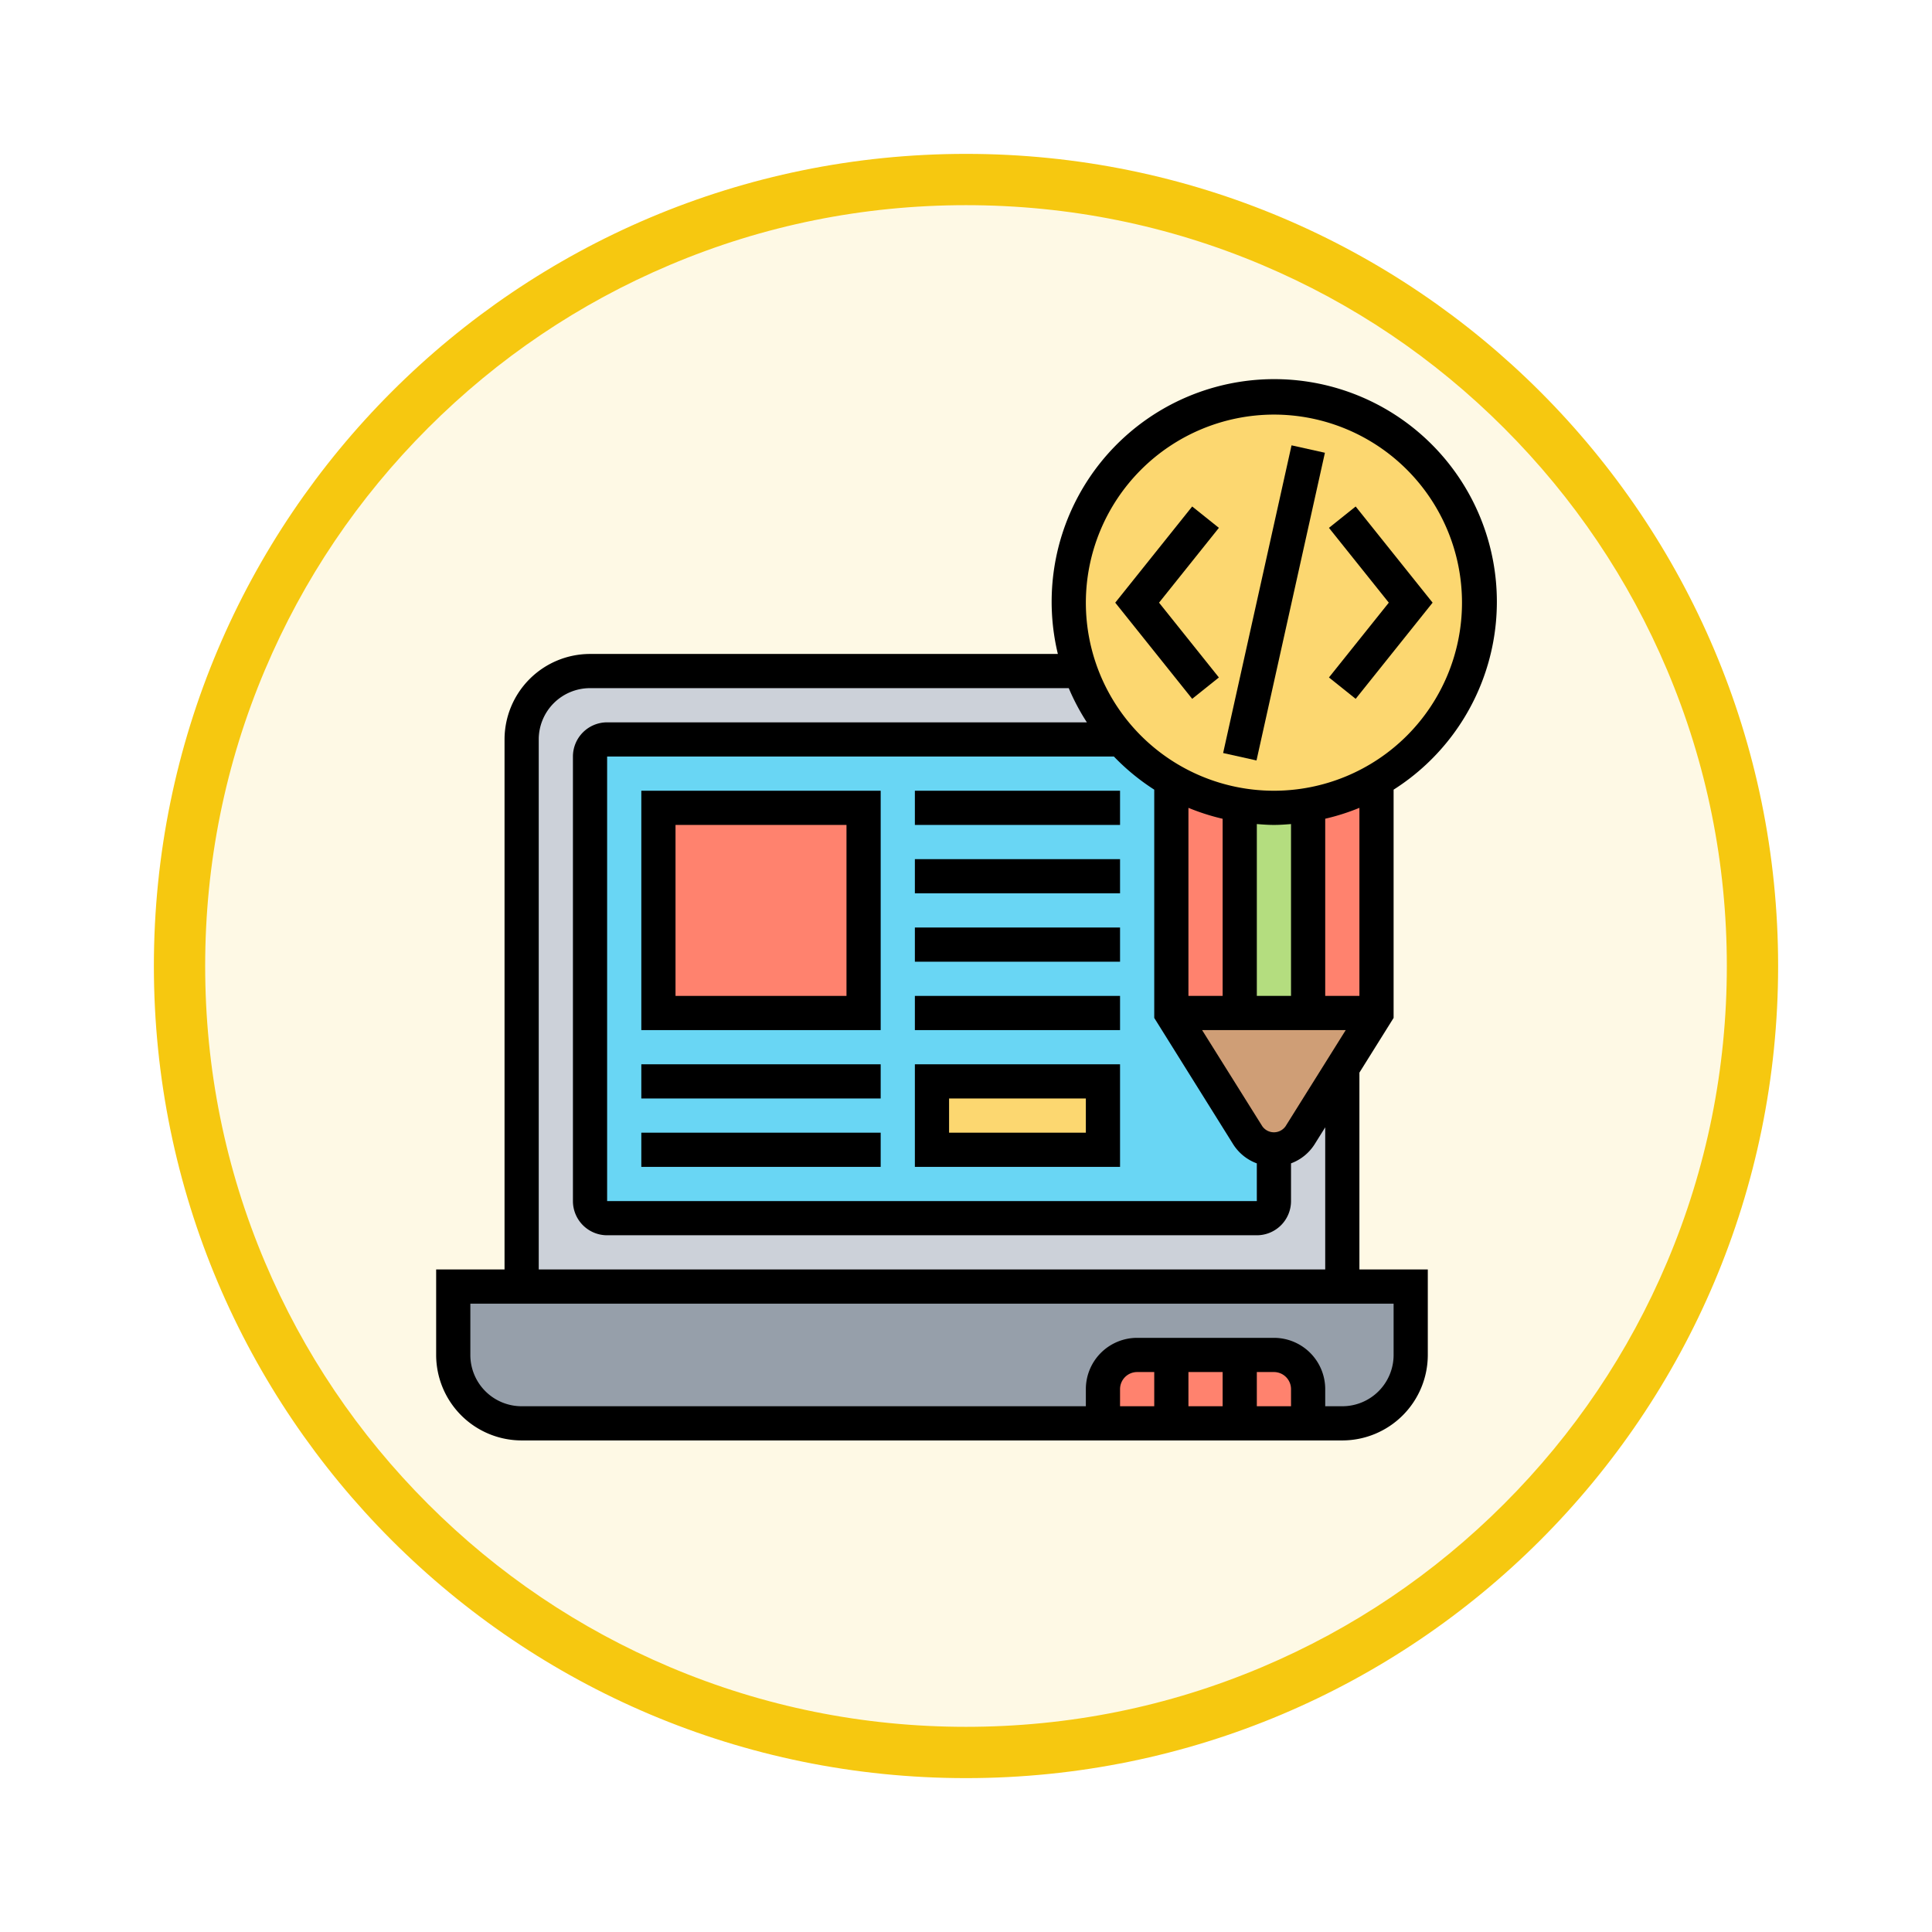 <svg xmlns="http://www.w3.org/2000/svg" xmlns:xlink="http://www.w3.org/1999/xlink" width="113" height="113" viewBox="0 0 113 113">
  <defs>
    <filter id="Trazado_982547" x="0" y="0" width="113" height="113" filterUnits="userSpaceOnUse">
      <feOffset dy="3" input="SourceAlpha"/>
      <feGaussianBlur stdDeviation="3" result="blur"/>
      <feFlood flood-opacity="0.161"/>
      <feComposite operator="in" in2="blur"/>
      <feComposite in="SourceGraphic"/>
    </filter>
  </defs>
  <g id="Grupo_1224676" data-name="Grupo 1224676" transform="translate(-4971.49 -6461.751)">
    <g id="Grupo_1224580" data-name="Grupo 1224580" transform="translate(4616 -602)">
      <g id="Grupo_1224449" data-name="Grupo 1224449" transform="translate(364.49 7069.751)">
        <g id="Grupo_1224084" data-name="Grupo 1224084" transform="translate(0 0)">
          <g id="Grupo_1223183" data-name="Grupo 1223183">
            <g id="Grupo_1211217" data-name="Grupo 1211217">
              <g id="Grupo_1210736" data-name="Grupo 1210736">
                <g id="Grupo_1210537" data-name="Grupo 1210537">
                  <g id="Grupo_1164202" data-name="Grupo 1164202">
                    <g id="Grupo_1158168" data-name="Grupo 1158168">
                      <g id="Grupo_1152576" data-name="Grupo 1152576">
                        <g id="Grupo_1148633" data-name="Grupo 1148633">
                          <g id="Grupo_1148525" data-name="Grupo 1148525">
                            <g transform="matrix(1, 0, 0, 1, -9, -6)" filter="url(#Trazado_982547)">
                              <g id="Trazado_982547-2" data-name="Trazado 982547" transform="translate(9 6)" fill="#fef9e5">
                                <path d="M 47.5 93.5 C 41.289 93.5 35.265 92.284 29.595 89.886 C 24.118 87.569 19.198 84.252 14.973 80.027 C 10.748 75.802 7.431 70.882 5.114 65.405 C 2.716 59.735 1.5 53.711 1.5 47.5 C 1.5 41.289 2.716 35.265 5.114 29.595 C 7.431 24.118 10.748 19.198 14.973 14.973 C 19.198 10.748 24.118 7.431 29.595 5.114 C 35.265 2.716 41.289 1.5 47.5 1.5 C 53.711 1.5 59.735 2.716 65.405 5.114 C 70.882 7.431 75.802 10.748 80.027 14.973 C 84.252 19.198 87.569 24.118 89.886 29.595 C 92.284 35.265 93.5 41.289 93.5 47.5 C 93.5 53.711 92.284 59.735 89.886 65.405 C 87.569 70.882 84.252 75.802 80.027 80.027 C 75.802 84.252 70.882 87.569 65.405 89.886 C 59.735 92.284 53.711 93.5 47.5 93.5 Z" stroke="none"/>
                                <path d="M 47.5 3 C 41.491 3 35.664 4.176 30.18 6.496 C 24.881 8.737 20.122 11.946 16.034 16.034 C 11.946 20.122 8.737 24.881 6.496 30.18 C 4.176 35.664 3 41.491 3 47.5 C 3 53.509 4.176 59.336 6.496 64.82 C 8.737 70.119 11.946 74.878 16.034 78.966 C 20.122 83.054 24.881 86.263 30.18 88.504 C 35.664 90.824 41.491 92 47.5 92 C 53.509 92 59.336 90.824 64.82 88.504 C 70.119 86.263 74.878 83.054 78.966 78.966 C 83.054 74.878 86.263 70.119 88.504 64.82 C 90.824 59.336 92 53.509 92 47.5 C 92 41.491 90.824 35.664 88.504 30.18 C 86.263 24.881 83.054 20.122 78.966 16.034 C 74.878 11.946 70.119 8.737 64.82 6.496 C 59.336 4.176 53.509 3 47.5 3 M 47.5 -7.62939453125e-06 C 73.734 -7.62939453125e-06 95 21.266 95 47.5 C 95 73.734 73.734 95 47.5 95 C 21.266 95 -7.62939453125e-06 73.734 -7.62939453125e-06 47.5 C -7.62939453125e-06 21.266 21.266 -7.62939453125e-06 47.5 -7.62939453125e-06 Z" stroke="none" fill="#f6c810"/>
                              </g>
                            </g>
                          </g>
                        </g>
                      </g>
                    </g>
                  </g>
                </g>
              </g>
            </g>
          </g>
        </g>
      </g>
    </g>
    <g id="header_3316400" transform="translate(4996 6483)">
      <g id="Grupo_1224674" data-name="Grupo 1224674">
        <g id="Grupo_1224661" data-name="Grupo 1224661">
          <path id="Trazado_1051585" data-name="Trazado 1051585" d="M54,54H2v4a4,4,0,0,0,4,4H54a4,4,0,0,0,4-4V54Z" fill="#969faa"/>
        </g>
        <g id="Grupo_1224662" data-name="Grupo 1224662">
          <path id="Trazado_1051586" data-name="Trazado 1051586" d="M54,41.2V54H6V22a4,4,0,0,1,4-4H38.69a11.862,11.862,0,0,0,2.36,4H11a1,1,0,0,0-1,1V49a1,1,0,0,0,1,1H49a1,1,0,0,0,1-1V46a1.8,1.8,0,0,0,1.53-.85Z" fill="#ccd1d9"/>
        </g>
        <g id="Grupo_1224663" data-name="Grupo 1224663">
          <path id="Trazado_1051587" data-name="Trazado 1051587" d="M10,49V23a1,1,0,0,1,1-1H41.05A12.18,12.18,0,0,0,44,24.4V38l4.47,7.15A1.8,1.8,0,0,0,50,46v3a1,1,0,0,1-1,1H11A1,1,0,0,1,10,49Z" fill="#69d6f4"/>
        </g>
        <g id="Grupo_1224664" data-name="Grupo 1224664">
          <path id="Trazado_1051588" data-name="Trazado 1051588" d="M14,26H26V38H14Z" fill="#ff826e"/>
        </g>
        <g id="Grupo_1224665" data-name="Grupo 1224665">
          <path id="Trazado_1051589" data-name="Trazado 1051589" d="M30,42H40v4H30Z" fill="#fcd770"/>
        </g>
        <g id="Grupo_1224666" data-name="Grupo 1224666">
          <path id="Trazado_1051590" data-name="Trazado 1051590" d="M56,24.4V38H52V25.83A11.875,11.875,0,0,0,56,24.4Z" fill="#ff826e"/>
        </g>
        <g id="Grupo_1224667" data-name="Grupo 1224667">
          <path id="Trazado_1051591" data-name="Trazado 1051591" d="M48,25.83V38H44V24.4A11.875,11.875,0,0,0,48,25.83Z" fill="#ff826e"/>
        </g>
        <g id="Grupo_1224668" data-name="Grupo 1224668">
          <path id="Trazado_1051592" data-name="Trazado 1051592" d="M52,25.83V38H48V25.83a11.85,11.85,0,0,0,4,0Z" fill="#b4dd7f"/>
        </g>
        <g id="Grupo_1224669" data-name="Grupo 1224669">
          <path id="Trazado_1051593" data-name="Trazado 1051593" d="M56,38l-2,3.2-2.47,3.95a1.8,1.8,0,0,1-3.06,0L44,38H56Z" fill="#cf9e76"/>
        </g>
        <g id="Grupo_1224670" data-name="Grupo 1224670">
          <path id="Trazado_1051594" data-name="Trazado 1051594" d="M41.05,22A12.081,12.081,0,0,1,38,14,12,12,0,1,1,56,24.4a11.875,11.875,0,0,1-4,1.43,11.85,11.85,0,0,1-4,0,11.875,11.875,0,0,1-4-1.43A12.18,12.18,0,0,1,41.05,22Z" fill="#fcd770"/>
        </g>
        <g id="Grupo_1224671" data-name="Grupo 1224671">
          <path id="Trazado_1051595" data-name="Trazado 1051595" d="M52,60v2H48V58h2A2.006,2.006,0,0,1,52,60Z" fill="#ff826e"/>
        </g>
        <g id="Grupo_1224672" data-name="Grupo 1224672">
          <path id="Trazado_1051596" data-name="Trazado 1051596" d="M44,58h4v4H44Z" fill="#ff826e"/>
        </g>
        <g id="Grupo_1224673" data-name="Grupo 1224673">
          <path id="Trazado_1051597" data-name="Trazado 1051597" d="M44,58v4H40V60a2.006,2.006,0,0,1,2-2Z" fill="#ff826e"/>
        </g>
      </g>
      <g id="Grupo_1224675" data-name="Grupo 1224675">
        <path id="Trazado_1051598" data-name="Trazado 1051598" d="M40.78,13H59.219v2H40.78Z" transform="matrix(0.217, -0.976, 0.976, 0.217, 25.492, 59.775)"/>
        <path id="Trazado_1051599" data-name="Trazado 1051599" d="M54.781,19.625,59.281,14l-4.5-5.625-1.562,1.25L56.719,14l-3.5,4.375Z"/>
        <path id="Trazado_1051600" data-name="Trazado 1051600" d="M46.781,18.375,43.281,14l3.5-4.375-1.562-1.25L40.719,14l4.5,5.625Z"/>
        <path id="Trazado_1051601" data-name="Trazado 1051601" d="M57,38.287V24.937A13.02,13.02,0,1,0,37.363,17H10a5.006,5.006,0,0,0-5,5V53H1v5a5.006,5.006,0,0,0,5,5H54a5.006,5.006,0,0,0,5-5V53H55V41.487ZM43,24.937v13.35l4.622,7.4A2.768,2.768,0,0,0,49,46.795V49H11V23H40.641A13.038,13.038,0,0,0,43,24.937ZM49,37V26.949c.331.026.662.051,1,.051s.669-.025,1-.051V37Zm-2,0H45V26a12.985,12.985,0,0,0,2,.64Zm3.682,7.622a.831.831,0,0,1-1.363,0L45.8,39H54.2ZM55,37H53V26.637A12.772,12.772,0,0,0,55,26ZM50,3A11,11,0,1,1,39,14,11.013,11.013,0,0,1,50,3Zm1,58H49V59h1a1,1,0,0,1,1,1Zm-4,0H45V59h2Zm-4,0H41V60a1,1,0,0,1,1-1h1Zm14-6v3a3,3,0,0,1-3,3H53V60a3,3,0,0,0-3-3H42a3,3,0,0,0-3,3v1H6a3,3,0,0,1-3-3V55H57Zm-4-2H7V22a3,3,0,0,1,3-3H38a12.862,12.862,0,0,0,1.06,2H11a2,2,0,0,0-2,2V49a2,2,0,0,0,2,2H49a2,2,0,0,0,2-2V46.794a2.767,2.767,0,0,0,1.378-1.113L53,44.686Z"/>
        <path id="Trazado_1051602" data-name="Trazado 1051602" d="M27,25H13V39H27ZM25,37H15V27H25Z"/>
        <path id="Trazado_1051603" data-name="Trazado 1051603" d="M29,25H41v2H29Z"/>
        <path id="Trazado_1051604" data-name="Trazado 1051604" d="M29,29H41v2H29Z"/>
        <path id="Trazado_1051605" data-name="Trazado 1051605" d="M29,33H41v2H29Z"/>
        <path id="Trazado_1051606" data-name="Trazado 1051606" d="M29,37H41v2H29Z"/>
        <path id="Trazado_1051607" data-name="Trazado 1051607" d="M41,41H29v6H41Zm-2,4H31V43h8Z"/>
        <path id="Trazado_1051608" data-name="Trazado 1051608" d="M13,41H27v2H13Z"/>
        <path id="Trazado_1051609" data-name="Trazado 1051609" d="M13,45H27v2H13Z"/>
      </g>
    </g>
  </g>
</svg>
